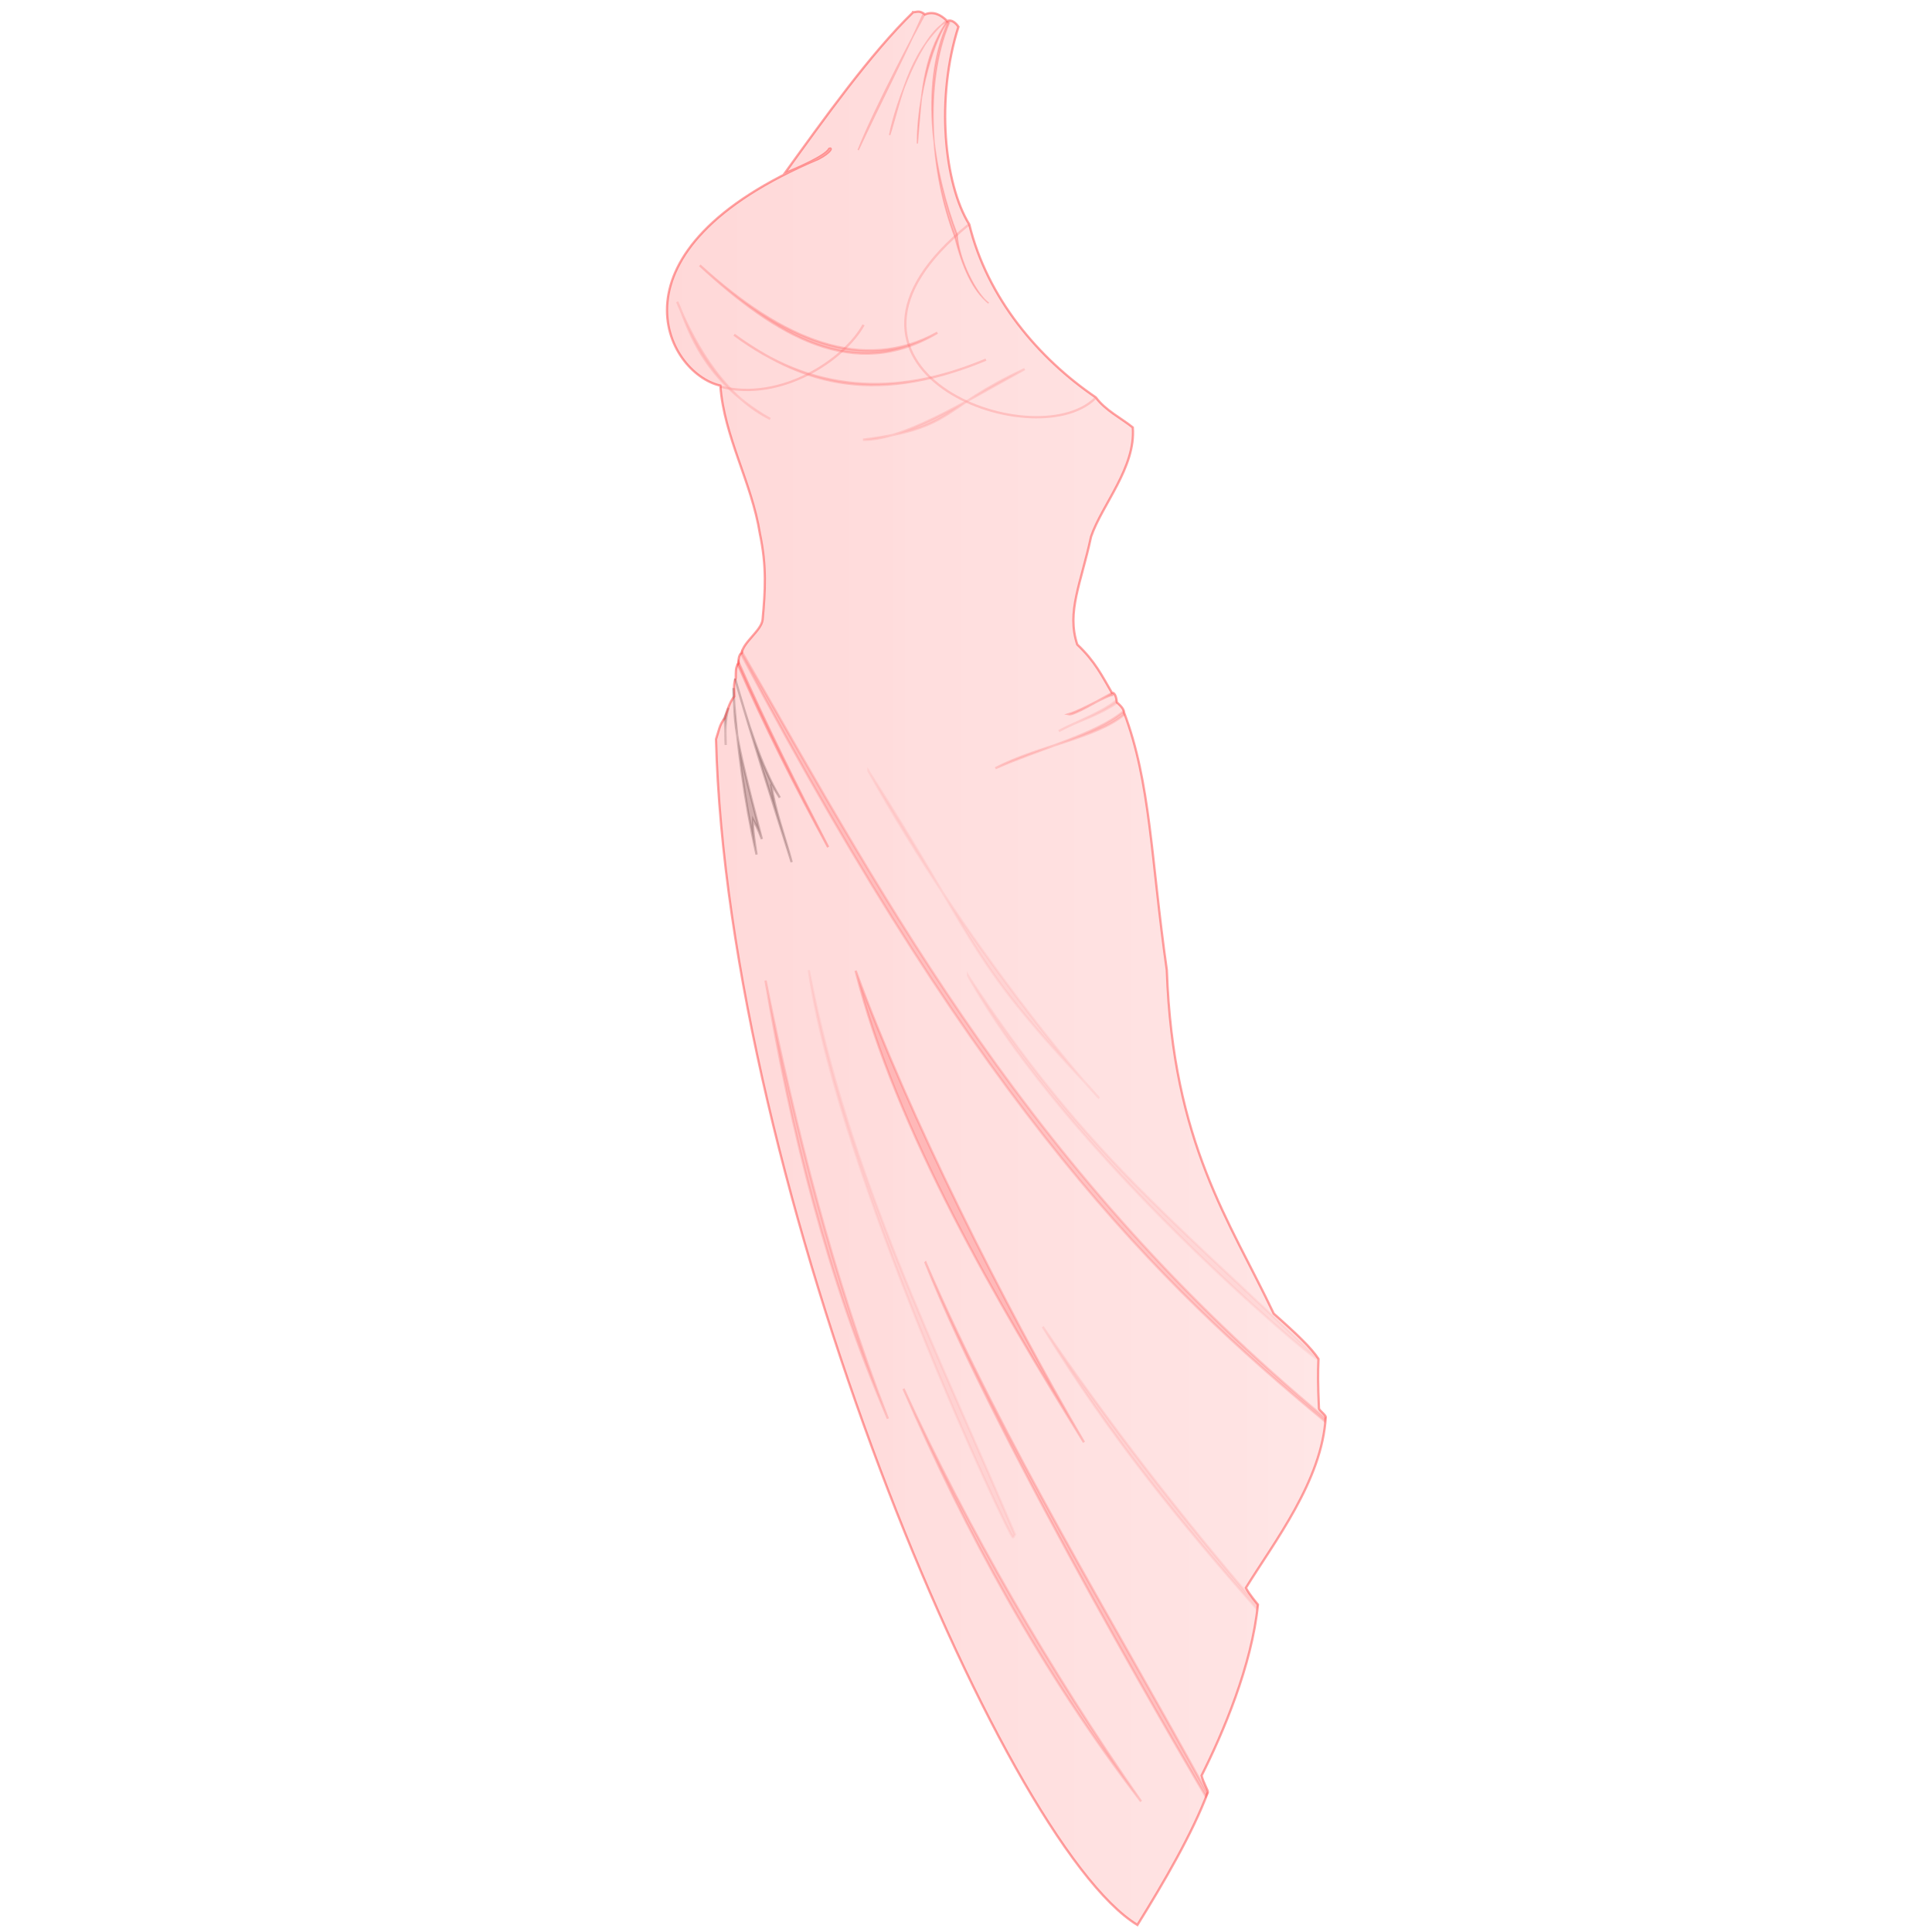 <?xml version="1.0" encoding="UTF-8" standalone="no"?>
<!-- Created with Inkscape (http://www.inkscape.org/) -->

<svg
   viewBox="0 0 256 256"
   id="svg4164"
   version="1.1"
   inkscape:version="1.1.1 (3bf5ae0d25, 2021-09-20)"
   sodipodi:docname="sheer_chiton.svg"
   xmlns:inkscape="http://www.inkscape.org/namespaces/inkscape"
   xmlns:sodipodi="http://sodipodi.sourceforge.net/DTD/sodipodi-0.dtd"
   xmlns:xlink="http://www.w3.org/1999/xlink"
   xmlns="http://www.w3.org/2000/svg"
   xmlns:svg="http://www.w3.org/2000/svg"
   xmlns:rdf="http://www.w3.org/1999/02/22-rdf-syntax-ns#"
   xmlns:cc="http://creativecommons.org/ns#"
   xmlns:dc="http://purl.org/dc/elements/1.1/">
  <style
     id="style3">
    svg { cursor: default;}
  </style>
  <defs
     id="defs4166">
    <linearGradient
       inkscape:collect="always"
       id="innoGrad1">
      <stop
         style="stop-color:#ff8080;stop-opacity:0.709"
         offset="0"
         id="stop1816" />
      <stop
         style="stop-color:#ffaaaa;stop-opacity:0.693"
         offset="1"
         id="stop1818" />
    </linearGradient>
    <inkscape:path-effect
       effect="powerstroke"
       id="path-effect4242"
       is_visible="true"
       offset_points="0.224,-0.728"
       sort_points="true"
       interpolator_type="Linear"
       interpolator_beta="0.2"
       start_linecap_type="zerowidth"
       linejoin_type="round"
       miter_limit="4"
       end_linecap_type="zerowidth"
       cusp_linecap_type="round" />
    <inkscape:path-effect
       effect="powerstroke"
       id="path-effect4238"
       is_visible="true"
       offset_points="0.145,2.355"
       sort_points="true"
       interpolator_type="Linear"
       interpolator_beta="0.2"
       start_linecap_type="zerowidth"
       linejoin_type="round"
       miter_limit="4"
       end_linecap_type="zerowidth"
       cusp_linecap_type="round" />
    <inkscape:path-effect
       effect="powerstroke"
       id="path-effect4255"
       is_visible="true"
       offset_points="0.089,0.398"
       sort_points="true"
       interpolator_type="Linear"
       interpolator_beta="0.2"
       start_linecap_type="zerowidth"
       linejoin_type="round"
       miter_limit="4"
       end_linecap_type="zerowidth"
       cusp_linecap_type="round" />
    <inkscape:path-effect
       effect="powerstroke"
       id="path-effect4203"
       is_visible="true"
       offset_points="0.813,-1.287"
       sort_points="true"
       interpolator_type="Linear"
       interpolator_beta="0.2"
       start_linecap_type="zerowidth"
       linejoin_type="round"
       miter_limit="4"
       end_linecap_type="zerowidth"
       cusp_linecap_type="round" />
    <inkscape:path-effect
       effect="powerstroke"
       id="path-effect4199"
       is_visible="true"
       offset_points="0.283,1.16"
       sort_points="true"
       interpolator_type="Linear"
       interpolator_beta="0.2"
       start_linecap_type="zerowidth"
       linejoin_type="round"
       miter_limit="4"
       end_linecap_type="zerowidth"
       cusp_linecap_type="round" />
    <marker
       inkscape:stockid="Arrow1Lstart"
       orient="auto"
       refY="0.0"
       refX="0.0"
       id="Arrow1Lstart"
       style="overflow:visible"
       inkscape:isstock="true">
      <path
         id="path4233"
         d="M 0.0,0.0 L 5.0,-5.0 L -12.5,0.0 L 5.0,5.0 L 0.0,0.0 z "
         style="fill-rule:evenodd;stroke:#000000;stroke-width:1pt;stroke-opacity:1;fill:#000000;fill-opacity:1"
         transform="scale(0.8) translate(12.5,0)" />
    </marker>
    <inkscape:path-effect
       effect="powerstroke"
       id="path-effect4203-4"
       is_visible="true"
       offset_points="0.454,-0.954"
       sort_points="true"
       interpolator_type="Linear"
       interpolator_beta="0.2"
       start_linecap_type="zerowidth"
       linejoin_type="round"
       miter_limit="4"
       end_linecap_type="zerowidth"
       cusp_linecap_type="round" />
    <inkscape:path-effect
       effect="powerstroke"
       id="path-effect4199-7"
       is_visible="true"
       offset_points="0.882,1.192"
       sort_points="true"
       interpolator_type="Linear"
       interpolator_beta="0.2"
       start_linecap_type="zerowidth"
       linejoin_type="round"
       miter_limit="4"
       end_linecap_type="zerowidth"
       cusp_linecap_type="round" />
    <linearGradient
       inkscape:collect="always"
       xlink:href="#innoGrad1"
       id="linearGradient1822"
       x1="88.227"
       y1="924.697"
       x2="175.82"
       y2="924.697"
       gradientUnits="userSpaceOnUse" />
  </defs>
  <sodipodi:namedview
     id="base"
     pagecolor="#ffffff"
     bordercolor="#666666"
     borderopacity="1.0"
     inkscape:pageopacity="0.0"
     inkscape:pageshadow="2"
     inkscape:zoom="4"
     inkscape:cx="119.5"
     inkscape:cy="99.375"
     inkscape:document-units="px"
     inkscape:current-layer="layer1"
     showgrid="false"
     units="px"
     inkscape:window-width="1920"
     inkscape:window-height="1009"
     inkscape:window-x="-8"
     inkscape:window-y="-8"
     inkscape:window-maximized="1"
     inkscape:pagecheckerboard="0" />
  <g
     inkscape:groupmode="layer"
     id="layer2"
     inkscape:label="Layer 2"
     style="display:inline" />
  <g
     inkscape:label="Layer 1"
     inkscape:groupmode="layer"
     id="layer1"
     transform="translate(0,-796.362)"
     style="display:inline">
    <path
       style="display:inline;opacity:0.217;fill:none;stroke:#ff2a2a;stroke-width:0.306px;stroke-linecap:butt;stroke-linejoin:miter;stroke-opacity:1"
       d="m 145.116,849.141 c -8.138,7.979 -40.106,-3.997 -16.791,-22.987"
       id="path2724-6"
       sodipodi:nodetypes="cc" />
    <path
       style="display:inline;opacity:0.249;fill:#000000;stroke:#000000;stroke-width:0.306px;stroke-linecap:butt;stroke-linejoin:miter;stroke-opacity:1"
       d="m 97.211,888.746 c 0.543,6.6 1.347,13.396 3.036,20.855 -0.284,-1.793 -0.531,-3.515 -0.46,-4.598 0.319,0.606 0.571,0.979 1.163,2.542 -4.084,-15.546 -3.459,-14.93 -3.759,-20.013 z"
       id="path4443-9"
       sodipodi:nodetypes="cccccc" />
    <path
       style="display:inline;opacity:0.254;fill:#000000;stroke:#000000;stroke-width:0.306px;stroke-linecap:butt;stroke-linejoin:miter;stroke-opacity:1"
       d="m 97.402,886.31 c 2.322,8.062 4.931,16.181 7.497,24.292 -0.905,-3.444 -2.23,-6.888 -2.705,-10.331 l 1.136,1.785 c -2.529,-4.295 -4.238,-9.897 -5.928,-15.746 z"
       id="path5100-4"
       sodipodi:nodetypes="ccccc" />
    <path
       style="display:inline;opacity:0.413;fill:#ff5555;stroke:#ff5555;stroke-width:0.306px;stroke-linecap:butt;stroke-linejoin:miter;stroke-opacity:1"
       d="m 97.761,884.375 c 3.486,8.09 7.681,16.342 11.976,24.241 -4.202,-8.173 -8.229,-16.2 -11.884,-24.518 z"
       id="path5600-6"
       sodipodi:nodetypes="cccc" />
    <path
       style="display:inline;opacity:0.263;fill:#ffaaaa;stroke:#ffaaaa;stroke-width:0.306px;stroke-linecap:butt;stroke-linejoin:miter;stroke-opacity:1"
       d="m 166.494,1009.506 c -9.659,-10.991 -19.24,-22.513 -28.33,-37.349 8.598,12.605 18.099,24.908 28.428,36.936 z"
       id="path6122-2"
       sodipodi:nodetypes="cccc" />
    <path
       style="display:inline;opacity:0.261;fill:#ff5555;stroke:#ff5555;stroke-width:0.306px;stroke-linecap:butt;stroke-linejoin:miter;stroke-opacity:1"
       d="m 175.504,984.652 0.073,-0.393 C 136.762,952.009 118.016,917.11 98.3,882.718 l -0.108,0.28 c 32.402,61.176 55.35,83.444 77.312,101.654 z"
       id="path6494-0"
       sodipodi:nodetypes="ccccc" />
    <path
       style="display:inline;opacity:0.236;fill:#ff5555;stroke:#ff5555;stroke-width:0.306px;stroke-linecap:butt;stroke-linejoin:miter;stroke-opacity:1"
       d="m 101.437,926.286 c 4.015,19.788 8.952,39.288 16.217,58.06 -8.013,-18.616 -12.882,-38.121 -16.217,-58.06 z"
       id="path6709-3"
       sodipodi:nodetypes="ccc" />
    <path
       style="display:inline;opacity:0.282;fill:#ff5555;stroke:#ff5555;stroke-width:0.306px;stroke-linecap:butt;stroke-linejoin:miter;stroke-opacity:1"
       d="m 122.64,963.664 c 9.412,24.016 37.133,70.723 37.133,70.723 l 0.189,-0.433 c -12.722,-23.271 -26.715,-45.824 -37.322,-70.29 z"
       id="path6915-9"
       sodipodi:nodetypes="cccc" />
    <path
       style="display:inline;opacity:0.199;fill:#ffaaaa;stroke:#ffaaaa;stroke-width:0.306px;stroke-linecap:butt;stroke-linejoin:miter;stroke-opacity:1"
       d="m 107.171,924.932 c 3.803,26.667 26.698,75.415 27.061,75.155 l 0.247,-0.403 c -10.267,-24.182 -22.069,-47.7 -27.308,-74.753 z"
       id="path6915-0-67"
       sodipodi:nodetypes="cccc" />
    <path
       style="display:inline;opacity:0.199;fill:#ffaaaa;stroke:#ffaaaa;stroke-width:0.306px;stroke-linecap:butt;stroke-linejoin:miter;stroke-opacity:1"
       d="m 128.266,925.641 c 13.059,23.559 46.015,51.151 46.261,50.779 l -0.639,-0.732 C 153.992,956.755 143.111,948.284 128.266,925.641 Z"
       id="path6915-0-6-9"
       sodipodi:nodetypes="cccc" />
    <path
       style="display:inline;opacity:0.199;fill:#ffaaaa;stroke:#ffaaaa;stroke-width:0.306px;stroke-linecap:butt;stroke-linejoin:miter;stroke-opacity:1"
       d="m 115.079,898.527 c 12.753,22.947 28.708,41.513 30.58,43.359 l -1.366,-1.535 C 127.763,922.891 129.637,921.17 115.079,898.527 Z"
       id="path6915-0-6-2-6"
       sodipodi:nodetypes="cccc" />
    <path
       style="display:inline;opacity:0.254;fill:#ff5555;stroke:#ff5555;stroke-width:0.306px;stroke-linecap:butt;stroke-linejoin:miter;stroke-opacity:1"
       d="m 119.719,980.378 c 8.249,19.03 18.334,37.548 31.481,54.685 -12.237,-17.614 -22.881,-35.994 -31.481,-54.685 z"
       id="path7439-7"
       sodipodi:nodetypes="ccc" />
    <path
       style="display:inline;opacity:0.316;fill:#ff5555;stroke:#ff5555;stroke-width:0.306px;stroke-linecap:butt;stroke-linejoin:miter;stroke-opacity:1"
       d="m 113.374,924.983 c 7.003,19.207 19.617,44.211 30.257,62.488 -11.337,-18.289 -24.906,-41.283 -30.257,-62.488 z"
       id="path7439-3-9"
       sodipodi:nodetypes="ccc" />
    <path
       style="display:inline;opacity:0.217;fill:none;stroke:#ff2a2a;stroke-width:0.306px;stroke-linecap:butt;stroke-linejoin:miter;stroke-opacity:1"
       d="m 95.463,847.597 c 8.042,2.058 16.447,-3.605 18.961,-8.187"
       id="path9644-4"
       sodipodi:nodetypes="cc" />
    <path
       style="display:inline;opacity:0.199;fill:#000000;stroke:#000000;stroke-width:0.306px;stroke-linecap:butt;stroke-linejoin:miter;stroke-opacity:1"
       d="m 95.944,891.639 c 0.183,0.029 0.175,1.976 0.215,3.437 -0.088,-1.722 -0.055,-3.395 0.363,-4.915 z"
       id="path10651-7"
       sodipodi:nodetypes="cccc" />
    <path
       style="display:inline;opacity:0.326;fill:none;stroke:#ff5555;stroke-width:0.184;stroke-linecap:butt;stroke-linejoin:miter;stroke-miterlimit:4;stroke-dasharray:none;stroke-opacity:1"
       d="m 122.282,798.338 c -2.206,4.959 -5.798,11.974 -8.567,17.909 2.176,-5.569 8.239,-16.933 8.759,-17.862 z"
       id="path11184-2"
       sodipodi:nodetypes="cccc" />
    <path
       style="display:inline;opacity:0.36;fill:#ff8080;stroke:#ff8080;stroke-width:0.306px;stroke-linecap:butt;stroke-linejoin:miter;stroke-opacity:1"
       d="m 97.272,840.717 c 10.161,7.624 21.338,8.366 33.374,3.3 -15.671,6.507 -25.121,2.605 -33.374,-3.3 z"
       id="path14525-8"
       sodipodi:nodetypes="ccc" />
    <path
       style="display:inline;opacity:0.293;fill:#ff5555;stroke:#ff5555;stroke-width:0.306px;stroke-linecap:butt;stroke-linejoin:miter;stroke-opacity:1"
       d="m 92.728,831.522 c 10.149,9.408 20.473,15.538 31.481,8.925 -9.867,5.406 -20.462,1.078 -31.481,-8.925 z"
       id="path14239-3"
       sodipodi:nodetypes="ccc" />
    <path
       style="display:inline;opacity:0.326;fill:#ff5555;stroke:#ff5555;stroke-width:0.184;stroke-linecap:butt;stroke-linejoin:miter;stroke-miterlimit:4;stroke-dasharray:none;stroke-opacity:1"
       d="m 125.61,799.313 c -3.908,8.625 -1.803,20.237 1.217,28.127 0.155,3.28 2.537,7.906 4.171,9.093 -2.048,-1.649 -3.44,-4.661 -4.479,-8.796 -3.196,-8.346 -4.155,-20.307 -0.717,-28.376 z"
       id="path11184-7-4"
       sodipodi:nodetypes="cccccc" />
    <path
       style="display:inline;opacity:0.326;fill:none;stroke:#ff5555;stroke-width:0.184;stroke-linecap:butt;stroke-linejoin:miter;stroke-miterlimit:4;stroke-dasharray:none;stroke-opacity:1"
       d="m 125.227,799.218 c -4.987,4.462 -5.919,10.672 -7.344,15.041 0.826,-4.364 4.327,-13.576 7.535,-14.993 z"
       id="path11184-5-7"
       sodipodi:nodetypes="cccc" />
    <path
       style="display:inline;opacity:0.326;fill:#ff5555;stroke:#ff5555;stroke-width:0.184;stroke-linecap:butt;stroke-linejoin:miter;stroke-miterlimit:4;stroke-dasharray:none;stroke-opacity:1"
       d="m 125.418,799.266 c -3.2,4.806 -3.351,10.061 -3.863,16.112 0.059,-8.413 3.171,-15.5 4.054,-16.064 z"
       id="path11184-9-4"
       sodipodi:nodetypes="cccc" />
    <path
       style="display:inline;opacity:0.36;fill:#ffaaaa;stroke:#ffaaaa;stroke-width:0.306px;stroke-linecap:butt;stroke-linejoin:miter;stroke-opacity:1"
       d="m 114.354,854.624 c 12.378,-1.571 9.979,-4.074 21.42,-9.358 -8.748,4.83 -16.304,9.475 -21.42,9.358 z"
       id="path14525-2-55"
       sodipodi:nodetypes="ccc" />
    <path
       style="display:inline;opacity:0.36;fill:#ffaaaa;stroke:#ffaaaa;stroke-width:0.306px;stroke-linecap:butt;stroke-linejoin:miter;stroke-opacity:1"
       d="m 102.059,851.878 c -9.809,-5.573 -11.187,-13.375 -12.333,-15.524 1.752,4.243 5.595,12.198 12.333,15.524 z"
       id="path14525-2-5-9"
       sodipodi:nodetypes="ccc" />
    <path
       style="display:inline;opacity:0.233;fill:#ff5555;stroke:#ff5555;stroke-width:0.306px;stroke-linecap:butt;stroke-linejoin:miter;stroke-opacity:1"
       d="m 148.797,890.668 0.105,0.43 c -3.768,3.095 -11.421,4.105 -17.013,7.063 5.663,-2.493 13.506,-4.601 16.908,-7.493 z"
       id="path16309-5"
       sodipodi:nodetypes="cccc" />
    <path
       style="display:inline;opacity:0.321;fill:#ffaaaa;stroke:#ffaaaa;stroke-width:0.306px;stroke-linecap:butt;stroke-linejoin:miter;stroke-opacity:1"
       d="m 147.806,889.277 c -1.984,1.56 -5.003,2.641 -7.505,3.962 2.502,-1.414 4.698,-1.797 7.602,-3.688 z"
       id="path17184-0"
       sodipodi:nodetypes="cccc" />
    <path
       style="display:inline;opacity:0.358;fill:#ff5555;stroke:#ff5555;stroke-width:0.306px;stroke-linecap:butt;stroke-linejoin:miter;stroke-opacity:1"
       d="m 147.237,888.266 c -1.879,1.007 -4.969,2.893 -5.638,2.741 2.052,-0.626 5.192,-2.656 5.896,-2.542 z"
       id="path17513-0"
       sodipodi:nodetypes="cccc" />
    <path
       style="display:inline;opacity:0.432;fill:url(#linearGradient1822);stroke:#ff2a2a;stroke-width:0.306px;stroke-linecap:butt;stroke-linejoin:miter;stroke-opacity:1;fill-opacity:1.0"
       d="m 121,797.979 c -5.679,5.511 -11.844,14.182 -17.038,21.366 1.26,-0.524 5.449,-2.261 5.919,-3.273 0.439,-0.184 0.199,0.47 -1.429,1.326 -28.889,12.21 -20.168,28.457 -13.005,30.06 0.499,6.812 4.155,12.791 5.24,19.621 0.915,4.339 0.713,7.545 0.356,11.403 -0.163,1.436 -2.568,2.967 -2.76,4.401 -0.37,0.222 -0.438,0.766 -0.431,1.377 -0.425,0.522 -0.343,1.196 -0.359,1.934 -0.354,0.815 -0.19,1.717 -0.191,2.436 -0.652,0.773 -0.97,2.031 -1.267,2.893 -0.726,0.879 -0.792,1.737 -1.162,2.787 1.548,59.285 37.778,146.144 55.842,157.121 3.463,-5.579 7.284,-12.116 9.339,-17.593 0.052,-0.208 -0.646,-1.315 -0.835,-2.203 2.817,-5.593 6.673,-14.624 7.465,-22.66 0,0 -1.163,-1.352 -1.596,-2.211 3.756,-6.084 10.09,-14.203 10.581,-22.622 -1.1e-4,-0.314 -0.886,-0.88 -0.898,-1.166 -0.14,-3.347 -0.143,-4.597 -0.062,-6.553 -0.944,-1.423 -2.704,-3.145 -5.933,-6.001 -5.784,-12.249 -13.362,-22.473 -14.163,-45.52 -2.114,-14.826 -2.141,-24.858 -5.679,-34.157 0.027,-0.544 -0.939,-1.312 -0.939,-1.312 -0.045,-0.374 -0.156,-1.301 -0.666,-1.285 -1.292,-2.213 -2.229,-4.166 -4.585,-6.386 -1.439,-4.364 0.505,-8.091 1.828,-14.28 1.438,-4.232 5.943,-9.185 5.532,-14.482 -1.504,-1.22 -3.623,-2.246 -4.896,-3.978 -7.605,-5.174 -14.39,-13.174 -16.771,-22.924 -3.346,-5.406 -4.447,-16.778 -1.435,-26.186 -0.323,-0.485 -0.9,-1.017 -1.492,-0.765 -0.892,-0.879 -1.85,-1.323 -2.945,-0.88 -0.802,-0.602 -1.088,-0.277 -1.564,-0.292 z"
       id="path884-2"
       sodipodi:nodetypes="ccccccccccccccccccccccccccccccccccc" />
  </g>
</svg>
